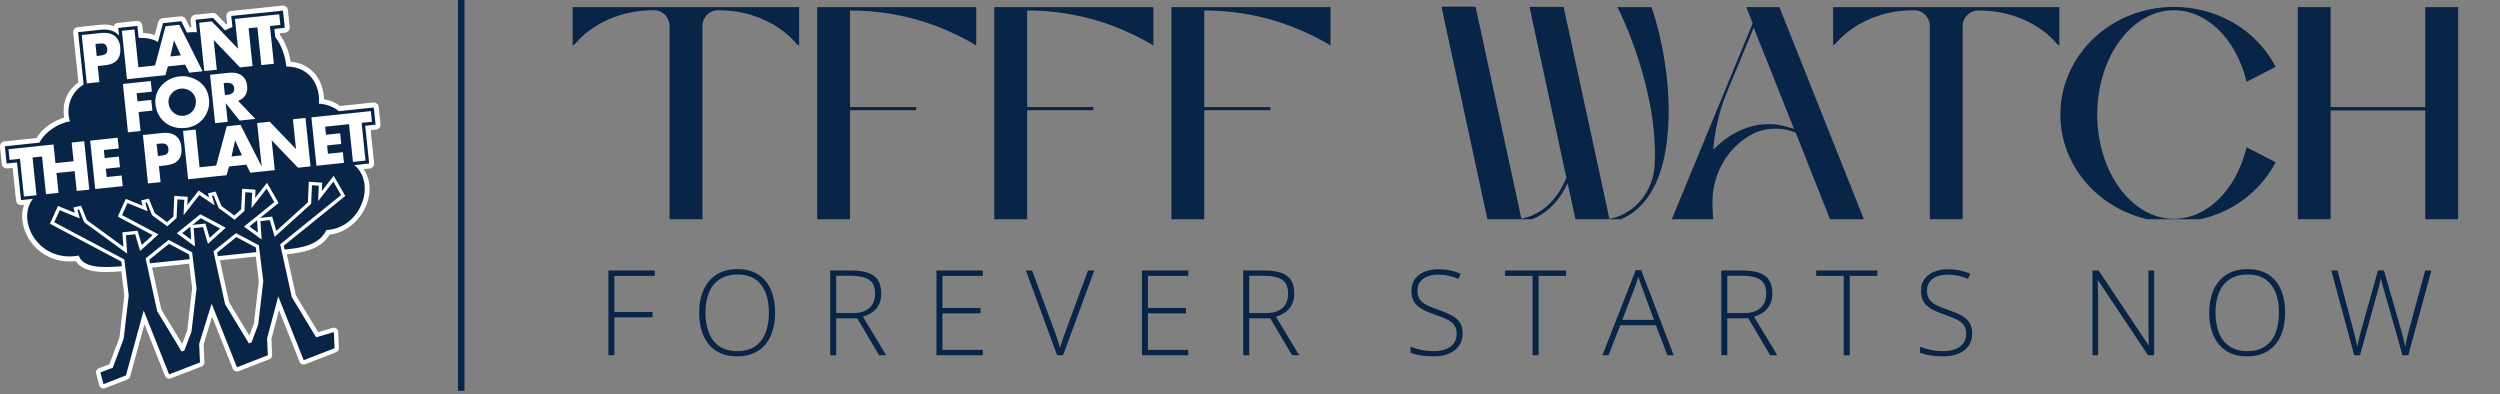 <svg width="387" height="61" viewBox="0 0 387 61" fill="none" xmlns="http://www.w3.org/2000/svg">
<rect x="0" y="0" width="387" height="61" fill="#808080" stroke="none"/>
<g clip-path="url(#clip0_2520_11110)">
<path d="M58.903 19.222L58.626 16.554C58.607 16.365 58.517 16.189 58.376 16.062C58.235 15.935 58.051 15.865 57.861 15.865H57.781L52.647 16.406C51.917 15.856 51.061 15.498 50.157 15.362C50.143 14.585 49.958 12.792 48.662 11.326C47.759 10.303 46.495 9.689 44.996 9.549C44.737 7.974 44.15 6.509 43.342 5.417L43.315 5.148L44.158 5.06C44.258 5.05 44.356 5.02 44.444 4.971C44.533 4.923 44.611 4.858 44.675 4.78C44.739 4.701 44.786 4.611 44.815 4.514C44.843 4.417 44.852 4.316 44.842 4.216L44.566 1.554C44.556 1.453 44.526 1.356 44.478 1.267C44.43 1.179 44.364 1.1 44.286 1.037C44.15 0.928 43.982 0.867 43.807 0.865C43.781 0.863 43.754 0.863 43.728 0.865L35.726 1.705C35.524 1.726 35.338 1.827 35.21 1.985C35.082 2.143 35.022 2.346 35.042 2.548L35.164 3.697L35.004 3.768L33.53 2.234C33.458 2.16 33.372 2.101 33.277 2.06C33.182 2.019 33.08 1.998 32.977 1.998H32.897L30.195 2.28C30.094 2.292 29.995 2.324 29.906 2.375C29.817 2.425 29.739 2.493 29.676 2.574C29.613 2.652 29.567 2.742 29.54 2.839C29.512 2.936 29.504 3.037 29.516 3.136L29.569 3.643L29.626 4.211L29.389 4.225L28.751 2.95C28.688 2.822 28.59 2.715 28.469 2.64C28.348 2.565 28.208 2.526 28.066 2.526H27.985L25.16 2.821C25.006 2.838 24.86 2.901 24.742 3.002C24.624 3.103 24.538 3.237 24.497 3.387L23.952 5.419C23.371 5.225 22.764 5.12 22.151 5.108L22.027 3.922C22.016 3.822 21.986 3.724 21.938 3.635C21.89 3.546 21.825 3.468 21.746 3.404C21.61 3.295 21.442 3.235 21.268 3.234H21.188L18.227 3.552C18.086 3.567 17.952 3.62 17.84 3.706C17.727 3.792 17.641 3.907 17.589 4.039C17.117 3.878 16.62 3.799 16.121 3.804C15.912 3.805 15.704 3.816 15.496 3.838L12.011 4.201C11.91 4.212 11.812 4.243 11.723 4.292C11.634 4.341 11.556 4.407 11.492 4.486C11.43 4.565 11.384 4.656 11.356 4.753C11.329 4.849 11.321 4.951 11.333 5.051L12.143 12.759C10.071 14.219 9.652 16.304 9.921 18.215C8.388 18.655 6.516 19.809 5.689 21.358L0.679 21.884C0.478 21.905 0.293 22.005 0.164 22.162C0.036 22.319 -0.024 22.521 -0.004 22.722L0.275 25.39C0.285 25.491 0.315 25.588 0.363 25.677C0.412 25.765 0.477 25.844 0.555 25.907C0.691 26.016 0.859 26.077 1.033 26.079H1.113L1.956 25.99L2.489 31.065C2.511 31.252 2.601 31.424 2.742 31.548C2.883 31.673 3.064 31.742 3.252 31.742C3.279 31.744 3.305 31.744 3.332 31.742L3.719 31.702C3.228 33.11 3.367 34.785 4.106 36.325C4.706 37.576 5.65 38.63 6.828 39.364C8.005 40.098 9.367 40.481 10.755 40.469C11.083 40.469 11.412 40.449 11.738 40.411C12.694 41.934 14.873 42.111 16.435 42.111C17.105 42.111 17.857 42.074 18.788 41.994L19.245 45.758L18.485 52.269L16.929 56.394L15.297 57.006C15.14 57.065 15.011 57.18 14.934 57.329C14.857 57.478 14.838 57.65 14.881 57.812L15.359 59.629C15.397 59.774 15.482 59.902 15.601 59.994C15.719 60.085 15.865 60.135 16.015 60.135C16.099 60.135 16.182 60.119 16.26 60.088L19.739 58.735C19.838 58.696 19.926 58.635 19.997 58.557C20.068 58.478 20.119 58.384 20.148 58.282L22.358 50.193L25.546 58.191C25.597 58.319 25.685 58.428 25.799 58.504C25.912 58.58 26.047 58.62 26.184 58.619C26.267 58.618 26.35 58.602 26.427 58.572L31.209 56.724C31.341 56.672 31.454 56.581 31.532 56.462C31.61 56.344 31.649 56.204 31.643 56.062L31.52 53.314L32.83 49.03L36.042 57.085C36.092 57.212 36.179 57.32 36.291 57.396C36.403 57.472 36.536 57.513 36.672 57.513C36.755 57.513 36.837 57.497 36.915 57.468L41.697 55.616C41.829 55.565 41.942 55.473 42.02 55.355C42.097 55.236 42.135 55.096 42.129 54.954L42.019 52.45L43.194 48.019L46.372 56.003C46.438 56.169 46.567 56.303 46.731 56.374C46.895 56.445 47.08 56.449 47.247 56.384L52.029 54.529C52.161 54.478 52.274 54.387 52.352 54.268C52.429 54.149 52.467 54.009 52.461 53.867L52.351 51.371C52.347 51.268 52.319 51.167 52.27 51.077C52.221 50.986 52.152 50.908 52.068 50.848C51.984 50.788 51.887 50.748 51.785 50.731C51.684 50.715 51.579 50.721 51.48 50.751L49.249 51.414L45.805 45.727L44.404 39.352C46.922 39.109 49.652 38.614 51.021 36.323C53.98 35.985 56.069 33.634 56.83 31.446C57.496 29.533 57.3 27.62 56.296 26.186L57.227 26.089C57.429 26.067 57.615 25.966 57.743 25.808C57.871 25.649 57.931 25.447 57.91 25.244L57.376 20.155L58.219 20.065C58.422 20.044 58.608 19.943 58.736 19.785C58.864 19.627 58.924 19.425 58.903 19.222ZM28.981 51.167L28.198 53.239L24.975 47.917L23.541 41.424L29.279 40.821L29.746 44.647L28.981 51.167ZM39.308 50.072L38.597 51.959L35.473 46.806L34.038 40.298L39.596 39.715L40.065 43.556L39.308 50.072Z" fill="white"/>
<path d="M48.939 52.216L45.166 45.985L43.373 37.819L52.798 30.194L51.6 28.108L49.245 31.136L49.352 28.745L48.296 28.67L48.164 31.551L42.522 36.664L41.757 34.072L40.314 34.232L40.51 37.08L37.772 35.078L42.464 31.283L41.278 29.193L38.924 32.222L39.031 29.831L37.974 29.756L37.84 32.639L36.321 34.016L33.867 32.222L33.06 30.248L32.818 30.306L33.229 31.787L30.857 30.185L28.417 33.322L28.522 30.931L27.464 30.856L27.335 33.736L25.9 35.033L23.538 33.309L22.741 31.337L22.499 31.393L22.853 32.7L19.734 31.436L18.897 33.298L24.518 36.283L21.692 38.844L20.927 36.261L19.493 36.41L19.689 39.259L13.041 34.412L12.244 32.44L12 32.497L12.354 33.816L9.241 32.54L8.396 34.407L19.249 40.166L19.928 45.744L19.145 52.424L17.453 56.927L15.54 57.648L16.018 59.465L19.498 58.111L22.242 48.07L26.178 57.952L30.959 56.103L30.832 53.234L32.759 47.007L36.68 56.846L41.462 54.995L41.347 52.388L41.356 52.349L43.072 45.873L47.01 55.756L51.792 53.902L51.682 51.404L48.939 52.216ZM30.424 44.683L29.643 51.329L28.527 54.28L28.11 54.407L24.335 48.173L22.54 40.011L26.101 37.129L29.742 39.061L30.429 44.654L30.424 44.683ZM32.193 37.745L31.43 35.159L29.986 35.311L30.182 38.159L27.37 36.106L31.009 33.164L34.943 35.25L32.193 37.745ZM40.751 43.593L39.971 50.242L39.96 50.271L38.924 53.025L38.521 53.147L34.836 47.071L34.828 47.029L33.043 38.9L36.525 36.087L40.073 37.969L40.754 43.548L40.751 43.593ZM39.925 36.012L39.793 34.099L38.617 35.056L39.925 36.012ZM28.208 36.085L29.597 37.099L29.456 35.076L28.208 36.085ZM31.066 33.774L29.775 34.818L31.798 34.612L32.453 36.827L34.06 35.371L31.066 33.774ZM26.163 37.74L23.108 40.21L23.229 40.76L29.358 40.123L29.268 39.393L26.163 37.74ZM36.584 36.702L33.61 39.106L33.731 39.657L39.684 39.032L39.595 38.302L36.584 36.702ZM30.316 15.466C30.202 14.411 29.117 13.592 27.993 13.713C27.435 13.771 26.921 14.043 26.559 14.472C26.387 14.667 26.256 14.894 26.174 15.141C26.092 15.387 26.06 15.648 26.081 15.906C26.134 16.502 26.417 17.053 26.869 17.443C27.235 17.751 27.695 17.923 28.173 17.931C28.173 17.931 28.302 17.931 28.422 17.916C28.541 17.902 28.686 17.877 28.686 17.877C29.748 17.644 30.44 16.649 30.316 15.466ZM26.933 6.241L26.369 8.739L27.988 8.57L26.933 6.241ZM15.298 8.632C15.986 8.557 16.697 8.472 16.602 7.567C16.5 6.611 15.852 6.684 15.102 6.77L14.773 6.802L14.969 8.672L15.298 8.632ZM25.566 22.268C25.293 22.172 24.928 22.21 24.576 22.247L24.246 22.28L24.444 24.148L24.772 24.115C25.459 24.043 26.168 23.967 26.073 23.052C26.014 22.612 25.854 22.363 25.555 22.26L25.566 22.268ZM58.14 19.311L58.088 18.803L57.916 17.151L57.861 16.643L57.353 16.695L52.461 17.212C51.703 16.531 50.372 16.079 49.358 16.056C49.607 14.034 48.551 10.304 44.326 10.299C44.159 8.705 43.582 6.952 42.606 5.726L42.475 4.478L43.575 4.363L44.084 4.309L44.029 3.801L43.856 2.151L43.803 1.643L43.295 1.697L38.25 2.218L36.31 2.416L35.802 2.468L35.856 2.977L35.983 4.193C35.591 4.339 35.207 4.509 34.834 4.7L33.15 2.953L32.976 2.773L32.729 2.798L30.782 3.002L30.28 3.053L30.333 3.563L30.478 4.998C29.965 4.953 29.449 4.967 28.94 5.041L28.221 3.606L28.062 3.287L27.709 3.324L25.58 3.547L25.231 3.584L25.14 3.923L24.444 6.517C23.712 6.013 22.638 5.823 21.463 5.879L21.32 4.507L21.265 4.01L20.758 4.064L18.812 4.268L18.304 4.322L18.358 4.83L18.43 5.511C18.287 5.343 18.122 5.196 17.939 5.074C17.331 4.663 16.536 4.507 15.577 4.607L12.599 4.926L12.091 4.966L12.143 5.474L12.931 12.966L12.945 13.1C10.844 14.295 10.181 16.906 10.835 18.777C9.051 19.07 7 20.371 6.088 22.083L5.769 22.116L1.254 22.595L0.745 22.647L0.798 23.155L0.972 24.805L1.026 25.315L1.533 25.261L2.633 25.145L3.2 30.468L3.253 30.977L3.761 30.923L5.097 30.787C2.48 34.063 5.873 40.712 12.188 39.562C12.848 41.438 15.661 41.492 18.87 41.211L18.782 40.491L7.733 34.633L8.973 31.881L11.585 32.944L11.358 32.12L12.545 31.844L13.46 34.083L19.099 38.2L18.94 35.956L21.292 35.711L21.948 37.923L23.631 36.398L18.23 33.529L19.469 30.787L22.083 31.847L21.855 31.023L23.041 30.747L23.957 32.988L25.87 34.383L26.838 33.508L26.98 30.32L29.052 30.465L29.005 31.744L30.759 29.493L32.375 30.586L32.193 29.928L33.379 29.651L34.284 31.903L36.28 33.361L37.334 32.405L37.482 29.217L39.554 29.362L39.495 30.65L41.333 28.291L43.126 31.418L40.271 33.728L42.122 33.53L42.777 35.746L47.659 31.323L47.805 28.135L49.877 28.283L49.819 29.571L51.656 27.212L53.45 30.336L43.931 38.036L44.061 38.628C46.704 38.389 49.399 37.944 50.536 35.599C55.49 35.374 58.027 29.286 55.424 26.114C55.032 25.636 54.804 25.573 54.804 25.573L56.637 25.368L57.146 25.315L57.092 24.807L56.534 19.47L57.632 19.356L58.14 19.311ZM32.781 3.307L36.847 7.538L36.369 2.93L43.223 2.21L43.397 3.86L41.788 4.029L42.394 9.87L40.451 10.078L39.844 4.234L38.483 4.376L39.095 10.226L37.15 10.43L33.083 6.184L33.561 10.806L31.618 10.996L30.832 3.519L32.781 3.307ZM35.244 18.86L33.299 19.066L32.514 11.574L35.421 11.268C36.188 11.188 36.855 11.313 37.334 11.627C37.863 11.971 38.185 12.55 38.263 13.302C38.366 14.274 37.963 15.081 37.185 15.46L36.867 15.62L39.525 18.41L37.102 18.666L34.941 15.964L35.244 18.86ZM20.811 4.566L21.423 10.408L24.002 10.138L25.633 4.057L27.757 3.834L31.363 11.032L29.291 11.249L28.667 9.998L25.988 10.281L25.607 11.636L19.654 12.263L18.866 4.771L20.811 4.566ZM12.652 5.423L15.629 5.105C16.468 5.017 17.148 5.146 17.655 5.487C18.2 5.855 18.522 6.461 18.611 7.285C18.702 8.147 18.538 8.823 18.133 9.292C17.728 9.76 17.1 10.015 16.236 10.106L15.122 10.226L15.384 12.709L13.439 12.913L12.652 5.423ZM11.874 29.561L11.555 26.49L8.745 26.785L9.064 29.855L7.119 30.059L6.507 24.222L5.038 24.381L5.65 30.22L3.704 30.424L3.093 24.584L1.485 24.754L1.311 23.105L8.285 22.366L8.586 25.255L11.396 24.96L11.09 22.073L13.036 21.861L13.822 29.353L11.874 29.561ZM14.743 29.259L13.959 21.767L18.213 21.318L18.385 22.977L16.074 23.219L16.208 24.471L18.398 24.238L18.572 25.887L16.382 26.119L16.515 27.41L18.825 27.167L18.997 28.817L14.743 29.259ZM21.756 20.28L19.812 20.487L19.027 12.996L23.331 12.543L23.505 14.193L21.152 14.442L21.284 15.693L23.416 15.468L23.591 17.118L21.457 17.343L21.756 20.28ZM27.598 24.778C27.203 25.229 26.565 25.503 25.704 25.593L24.85 25.685L24.597 25.712L24.861 28.195L22.909 28.396L22.124 20.905L25.1 20.586C26.854 20.403 27.912 21.176 28.078 22.765C28.169 23.635 28.006 24.311 27.596 24.778H27.598ZM24.064 16.114C24.008 15.588 24.065 15.056 24.232 14.554C24.399 14.052 24.672 13.592 25.032 13.205C25.756 12.425 26.738 11.934 27.796 11.823C28.854 11.711 29.917 11.987 30.787 12.599C31.22 12.904 31.583 13.298 31.851 13.755C32.119 14.211 32.286 14.72 32.341 15.247C32.42 15.793 32.384 16.35 32.237 16.882C32.09 17.414 31.834 17.909 31.486 18.338C31.138 18.766 30.705 19.118 30.215 19.371C29.724 19.624 29.186 19.773 28.636 19.808C26.23 20.059 24.31 18.505 24.064 16.114ZM46.129 25.961L42.056 21.718L42.534 26.34L40.588 26.544L38.752 26.739L38.129 25.487L35.451 25.77L35.077 27.121L33.014 27.336L29.122 27.748L28.336 20.256L30.28 20.052L30.894 25.895L33.468 25.623L35.1 19.544L37.224 19.319L40.512 25.782L39.807 19.046L41.757 18.844L45.821 23.074L45.343 18.468L47.286 18.262L48.073 25.754L46.129 25.961ZM55.976 19.015L56.58 24.859L54.637 25.063L54.03 19.22L50.33 19.612L50.461 20.862L52.654 20.632L52.826 22.28L50.635 22.513L50.769 23.806L53.073 23.56L53.249 25.212L48.99 25.658L48.204 18.167L52.358 17.73L57.404 17.199L57.576 18.849L55.976 19.015ZM35.835 24.219L37.453 24.048L36.396 21.718L35.835 24.219ZM34.879 12.838L34.621 12.862L34.817 14.735L35.073 14.703C35.669 14.631 36.348 14.445 36.258 13.637C36.188 13.012 35.749 12.757 34.874 12.838H34.879Z" fill="#082447"/>
</g>
<line x1="71.401" y1="-2.19464e-08" x2="71.401" y2="60.499" stroke="#082447" stroke-width="1.004"/>
<g clip-path="url(#clip1_2520_11110)">
<path d="M123.706 1.107V7.058L123.312 6.82C123.312 6.82 119.491 1.583 111.139 1.583C110.469 1.583 109.878 1.861 109.445 2.298C109.012 2.734 108.736 3.329 108.736 4.003V34.392H103.654V4.003C103.654 3.329 103.378 2.734 102.945 2.298C102.512 1.861 101.921 1.583 101.251 1.583C92.86 1.583 89.078 6.78 88.999 6.82L88.645 7.058V1.107H123.706Z" fill="#082447"/>
<path d="M151.124 1.107V7.058L150.77 6.82C150.77 6.82 149.273 5.908 146.87 4.837C142.063 2.694 136.863 1.623 131.585 1.623V16.579H141.827V17.055H131.585V34.392H126.503V1.107H151.124Z" fill="#082447"/>
<path d="M178.542 1.107V7.058L178.188 6.82C178.188 6.82 176.691 5.908 174.288 4.837C169.481 2.694 164.281 1.623 159.003 1.623V16.579H169.245V17.055H159.003V34.392H153.921V1.107H178.542Z" fill="#082447"/>
<path d="M205.961 1.107V7.058L205.606 6.82C205.606 6.82 204.109 5.908 201.706 4.837C196.9 2.694 191.7 1.623 186.421 1.623V16.579H196.664V17.055H186.421V34.392H181.339V1.107H205.961Z" fill="#082447"/>
<path d="M257.883 22.927C257.568 24.95 257.055 26.775 256.346 28.322C254.022 33.36 250.319 34.273 249.255 34.392H243.977L242.677 28.362C240.352 33.321 236.689 34.193 235.625 34.352H230.346L223.137 1.028H228.416L235.507 33.836C236.413 33.717 240.037 32.884 242.243 28.044C242.322 27.886 242.401 27.727 242.48 27.529L236.767 1.068H242.046L249.137 33.876C249.649 33.797 251.146 33.479 252.762 32.21C254.849 30.544 256.031 28.044 256.149 25.386C256.701 13.644 250.634 1.583 250.555 1.464L250.358 1.107H255.637L255.716 1.266C255.716 1.266 259.577 12.057 257.883 22.927Z" fill="#082447"/>
<path d="M288.61 34.431H283.489L277.974 20.546C275.689 19.594 273.049 19.713 270.922 20.943C270.449 21.221 270.016 21.499 269.622 21.816C266.628 24.157 264.973 27.846 265.092 31.694C265.131 33.202 265.21 34.114 265.21 34.154V34.431H258.592L271.316 3.607L270.331 1.107H275.452L288.728 34.431H288.61ZM277.698 19.912L271.474 4.281L267.376 14.159C266.195 17.016 265.446 20.07 265.21 23.165C267.022 21.34 270.213 18.96 274.467 19.237C274.546 19.237 274.586 19.237 274.664 19.237C275.61 19.356 276.634 19.594 277.698 19.951V19.912Z" fill="#082447"/>
<path d="M318.786 1.107V7.058L318.432 6.82C318.432 6.82 314.61 1.623 306.219 1.623C305.55 1.623 304.959 1.901 304.525 2.337C304.092 2.774 303.816 3.369 303.816 4.043V34.431H298.735V4.003C298.735 3.329 298.459 2.734 298.025 2.298C297.592 1.861 297.001 1.583 296.331 1.583C287.98 1.583 284.198 6.741 284.119 6.78L283.765 7.018V1.107H318.826H318.786Z" fill="#082447"/>
<path d="M347.78 22.808L352.271 25.108L352.153 25.347C349.12 30.94 343.132 34.392 336.514 34.392C326.823 34.392 318.944 26.933 318.944 17.73C318.944 8.526 326.823 1.068 336.514 1.068C343.132 1.068 349.12 4.519 352.153 10.113L352.271 10.351L347.78 12.652L347.702 12.374C346.047 5.908 341.556 1.583 336.514 1.583C329.974 1.583 324.656 8.843 324.656 17.73C324.656 26.616 329.974 33.876 336.514 33.876C341.556 33.876 346.047 29.552 347.702 23.085L347.78 22.768V22.808Z" fill="#082447"/>
<path d="M380.517 1.107V34.431H375.435V17.095H360.78V34.431H355.698V1.107H360.78V16.579H375.435V1.107H380.517Z" fill="#082447"/>
</g>
<path d="M95.105 54.99H94.18V41.865H101.362V42.7H95.105V48.293H101.021V49.119H95.105V54.99ZM119.985 48.41C119.985 49.409 119.862 50.322 119.617 51.148C119.371 51.974 119.003 52.686 118.512 53.284C118.022 53.883 117.408 54.347 116.672 54.676C115.942 55.005 115.089 55.17 114.114 55.17C113.132 55.17 112.273 55.005 111.537 54.676C110.801 54.347 110.187 53.883 109.697 53.284C109.212 52.68 108.847 51.965 108.601 51.139C108.356 50.307 108.233 49.391 108.233 48.392C108.233 47.063 108.458 45.893 108.907 44.882C109.361 43.87 110.029 43.08 110.909 42.512C111.794 41.943 112.887 41.659 114.185 41.659C115.43 41.659 116.484 41.931 117.345 42.476C118.213 43.014 118.869 43.789 119.311 44.801C119.76 45.806 119.985 47.009 119.985 48.41ZM109.203 48.401C109.203 49.574 109.379 50.609 109.733 51.507C110.086 52.399 110.627 53.096 111.357 53.599C112.088 54.101 113.009 54.353 114.122 54.353C115.248 54.353 116.172 54.104 116.897 53.608C117.621 53.111 118.156 52.417 118.503 51.525C118.851 50.633 119.024 49.595 119.024 48.41C119.024 46.536 118.614 45.082 117.794 44.047C116.98 43.011 115.777 42.494 114.185 42.494C113.066 42.494 112.135 42.742 111.393 43.239C110.657 43.736 110.107 44.427 109.742 45.312C109.382 46.198 109.203 47.228 109.203 48.401ZM131.704 41.865C132.745 41.865 133.613 41.979 134.307 42.206C135.007 42.434 135.534 42.808 135.887 43.328C136.24 43.849 136.417 44.552 136.417 45.438C136.417 46.102 136.294 46.674 136.049 47.153C135.809 47.626 135.477 48.015 135.052 48.32C134.627 48.625 134.137 48.859 133.58 49.02L137.18 54.99H136.085L132.7 49.281H129.441V54.99H128.517V41.865H131.704ZM131.614 42.682H129.441V48.464H132.054C133.125 48.464 133.96 48.206 134.559 47.691C135.163 47.177 135.465 46.438 135.465 45.474C135.465 44.415 135.148 43.685 134.514 43.284C133.879 42.883 132.913 42.682 131.614 42.682ZM152.14 54.99H144.967V41.865H152.14V42.7H145.892V47.673H151.79V48.508H145.892V54.155H152.14V54.99ZM169.407 41.865L164.559 54.99H163.644L158.796 41.865H159.765L163.356 51.579C163.458 51.86 163.554 52.135 163.644 52.405C163.733 52.668 163.817 52.922 163.895 53.168C163.973 53.413 164.042 53.65 164.101 53.877C164.161 53.65 164.227 53.419 164.299 53.186C164.377 52.946 164.46 52.695 164.55 52.432C164.64 52.162 164.739 51.875 164.847 51.57L168.428 41.865H169.407ZM183.945 54.99H176.772V41.865H183.945V42.7H177.697V47.673H183.595V48.508H177.697V54.155H183.945V54.99ZM195.637 41.865C196.679 41.865 197.546 41.979 198.241 42.206C198.941 42.434 199.467 42.808 199.821 43.328C200.174 43.849 200.35 44.552 200.35 45.438C200.35 46.102 200.228 46.674 199.982 47.153C199.743 47.626 199.411 48.015 198.986 48.32C198.561 48.625 198.07 48.859 197.513 49.02L201.113 54.99H200.018L196.634 49.281H193.375V54.99H192.45V41.865H195.637ZM195.547 42.682H193.375V48.464H195.987C197.059 48.464 197.893 48.206 198.492 47.691C199.096 47.177 199.399 46.438 199.399 45.474C199.399 44.415 199.081 43.685 198.447 43.284C197.813 42.883 196.846 42.682 195.547 42.682ZM226.419 51.606C226.419 52.39 226.221 53.048 225.826 53.581C225.431 54.107 224.896 54.505 224.219 54.775C223.543 55.038 222.777 55.17 221.921 55.17C221.388 55.17 220.904 55.143 220.467 55.089C220.036 55.041 219.644 54.975 219.291 54.891C218.944 54.808 218.626 54.712 218.339 54.604V53.679C218.806 53.859 219.345 54.018 219.955 54.155C220.572 54.287 221.242 54.353 221.966 54.353C222.648 54.353 223.253 54.254 223.779 54.056C224.312 53.859 224.731 53.56 225.036 53.159C225.341 52.758 225.494 52.252 225.494 51.642C225.494 51.103 225.365 50.663 225.108 50.322C224.857 49.975 224.477 49.678 223.968 49.433C223.459 49.182 222.819 48.927 222.047 48.67C221.508 48.484 221.017 48.29 220.575 48.087C220.138 47.877 219.764 47.638 219.452 47.368C219.141 47.093 218.902 46.764 218.734 46.381C218.573 45.992 218.492 45.534 218.492 45.007C218.492 44.283 218.674 43.676 219.039 43.185C219.41 42.688 219.91 42.314 220.539 42.063C221.173 41.805 221.885 41.677 222.675 41.677C223.304 41.677 223.899 41.736 224.462 41.856C225.03 41.97 225.578 42.144 226.105 42.377L225.781 43.176C225.255 42.948 224.728 42.781 224.201 42.673C223.675 42.565 223.154 42.512 222.639 42.512C222.023 42.512 221.472 42.604 220.987 42.79C220.509 42.969 220.129 43.242 219.847 43.607C219.566 43.972 219.425 44.433 219.425 44.989C219.425 45.564 219.554 46.028 219.811 46.381C220.075 46.734 220.446 47.027 220.925 47.261C221.409 47.494 221.981 47.721 222.639 47.943C223.417 48.206 224.088 48.484 224.65 48.778C225.213 49.065 225.647 49.43 225.952 49.873C226.263 50.316 226.419 50.893 226.419 51.606ZM238.174 54.99H237.24V42.7H232.985V41.865H242.429V42.7H238.174V54.99ZM258.116 54.99L256.33 50.349H250.818L248.995 54.99H248.052L253.214 41.82H254.058L259.086 54.99H258.116ZM256.033 49.514L254.22 44.594C254.172 44.469 254.112 44.307 254.04 44.109C253.975 43.912 253.903 43.703 253.825 43.481C253.753 43.26 253.681 43.05 253.609 42.853C253.55 43.062 253.484 43.272 253.412 43.481C253.34 43.691 253.271 43.894 253.205 44.092C253.14 44.283 253.077 44.457 253.017 44.612L251.132 49.514H256.033ZM269.647 41.865C270.688 41.865 271.556 41.979 272.25 42.206C272.95 42.434 273.477 42.808 273.83 43.328C274.183 43.849 274.36 44.552 274.36 45.438C274.36 46.102 274.237 46.674 273.992 47.153C273.752 47.626 273.42 48.015 272.995 48.32C272.57 48.625 272.08 48.859 271.523 49.02L275.123 54.99H274.028L270.643 49.281H267.384V54.99H266.46V41.865H269.647ZM269.557 42.682H267.384V48.464H269.997C271.068 48.464 271.903 48.206 272.501 47.691C273.106 47.177 273.408 46.438 273.408 45.474C273.408 44.415 273.091 43.685 272.457 43.284C271.822 42.883 270.856 42.682 269.557 42.682ZM286.339 54.99H285.406V42.7H281.15V41.865H290.594V42.7H286.339V54.99ZM305.294 51.606C305.294 52.39 305.097 53.048 304.702 53.581C304.307 54.107 303.771 54.505 303.095 54.775C302.418 55.038 301.652 55.17 300.796 55.17C300.264 55.17 299.779 55.143 299.342 55.089C298.911 55.041 298.519 54.975 298.166 54.891C297.819 54.808 297.502 54.712 297.214 54.604V53.679C297.681 53.859 298.22 54.018 298.83 54.155C299.447 54.287 300.117 54.353 300.841 54.353C301.524 54.353 302.128 54.254 302.655 54.056C303.187 53.859 303.606 53.56 303.912 53.159C304.217 52.758 304.369 52.252 304.369 51.642C304.369 51.103 304.241 50.663 303.983 50.322C303.732 49.975 303.352 49.678 302.843 49.433C302.335 49.182 301.694 48.927 300.922 48.67C300.383 48.484 299.893 48.29 299.45 48.087C299.013 47.877 298.639 47.638 298.328 47.368C298.016 47.093 297.777 46.764 297.609 46.381C297.448 45.992 297.367 45.534 297.367 45.007C297.367 44.283 297.55 43.676 297.915 43.185C298.286 42.688 298.785 42.314 299.414 42.063C300.048 41.805 300.76 41.677 301.55 41.677C302.179 41.677 302.774 41.736 303.337 41.856C303.906 41.97 304.453 42.144 304.98 42.377L304.657 43.176C304.13 42.948 303.603 42.781 303.077 42.673C302.55 42.565 302.029 42.512 301.515 42.512C300.898 42.512 300.348 42.604 299.863 42.79C299.384 42.969 299.004 43.242 298.723 43.607C298.441 43.972 298.301 44.433 298.301 44.989C298.301 45.564 298.429 46.028 298.687 46.381C298.95 46.734 299.321 47.027 299.8 47.261C300.285 47.494 300.856 47.721 301.515 47.943C302.293 48.206 302.963 48.484 303.526 48.778C304.088 49.065 304.522 49.43 304.827 49.873C305.138 50.316 305.294 50.893 305.294 51.606ZM333.463 54.99H332.521L324.764 43.382H324.719C324.731 43.706 324.74 44.035 324.746 44.37C324.758 44.699 324.767 45.04 324.773 45.393C324.785 45.74 324.791 46.099 324.791 46.471V54.99H323.911V41.865H324.863L332.592 53.437H332.637C332.631 53.174 332.622 52.868 332.61 52.521C332.604 52.174 332.595 51.818 332.584 51.453C332.578 51.088 332.575 50.744 332.575 50.421V41.865H333.463V54.99ZM353.738 48.41C353.738 49.409 353.615 50.322 353.37 51.148C353.124 51.974 352.756 52.686 352.266 53.284C351.775 53.883 351.161 54.347 350.425 54.676C349.695 55.005 348.842 55.17 347.867 55.17C346.885 55.17 346.026 55.005 345.29 54.676C344.554 54.347 343.94 53.883 343.45 53.284C342.965 52.68 342.6 51.965 342.354 51.139C342.109 50.307 341.986 49.391 341.986 48.392C341.986 47.063 342.211 45.893 342.66 44.882C343.115 43.87 343.782 43.08 344.662 42.512C345.547 41.943 346.64 41.659 347.938 41.659C349.183 41.659 350.237 41.931 351.098 42.476C351.966 43.014 352.622 43.789 353.065 44.801C353.513 45.806 353.738 47.009 353.738 48.41ZM342.956 48.401C342.956 49.574 343.133 50.609 343.486 51.507C343.839 52.399 344.38 53.096 345.111 53.599C345.841 54.101 346.762 54.353 347.876 54.353C349.001 54.353 349.925 54.104 350.65 53.608C351.374 53.111 351.909 52.417 352.257 51.525C352.604 50.633 352.777 49.595 352.777 48.41C352.777 46.536 352.367 45.082 351.547 44.047C350.733 43.011 349.53 42.494 347.938 42.494C346.819 42.494 345.889 42.742 345.146 43.239C344.41 43.736 343.86 44.427 343.495 45.312C343.136 46.198 342.956 47.228 342.956 48.401ZM376.382 41.865L372.8 54.99H371.903L369.093 45.079C369.027 44.87 368.967 44.672 368.913 44.487C368.865 44.295 368.817 44.115 368.77 43.948C368.728 43.774 368.686 43.613 368.644 43.463C368.608 43.307 368.578 43.167 368.554 43.041C368.53 43.167 368.503 43.302 368.473 43.445C368.449 43.583 368.419 43.727 368.384 43.876C368.348 44.026 368.309 44.181 368.267 44.343C368.225 44.505 368.18 44.672 368.132 44.846L365.331 54.99H364.425L360.887 41.865H361.839L364.308 51.121C364.374 51.366 364.433 51.6 364.487 51.821C364.547 52.042 364.601 52.258 364.649 52.468C364.697 52.671 364.742 52.871 364.784 53.069C364.831 53.261 364.873 53.455 364.909 53.653C364.951 53.455 364.993 53.255 365.035 53.051C365.077 52.847 365.122 52.641 365.17 52.432C365.223 52.222 365.277 52.007 365.331 51.785C365.391 51.558 365.457 51.321 365.529 51.076L368.105 41.865H369.03L371.705 51.13C371.777 51.387 371.843 51.63 371.903 51.857C371.963 52.084 372.016 52.303 372.064 52.512C372.112 52.716 372.157 52.916 372.199 53.114C372.241 53.305 372.283 53.5 372.325 53.697C372.372 53.428 372.42 53.165 372.468 52.907C372.522 52.644 372.585 52.369 372.657 52.081C372.729 51.794 372.809 51.48 372.899 51.139L375.422 41.865H376.382Z" fill="#082447"/>
<defs>
<clipPath id="clip0_2520_11110">
<rect width="58.899" height="60" fill="white" transform="translate(0 0.499)"/>
</clipPath>
<clipPath id="clip1_2520_11110">
<rect width="291.873" height="33.324" fill="white" transform="translate(88.645 0.622)"/>
</clipPath>
</defs>
</svg>
